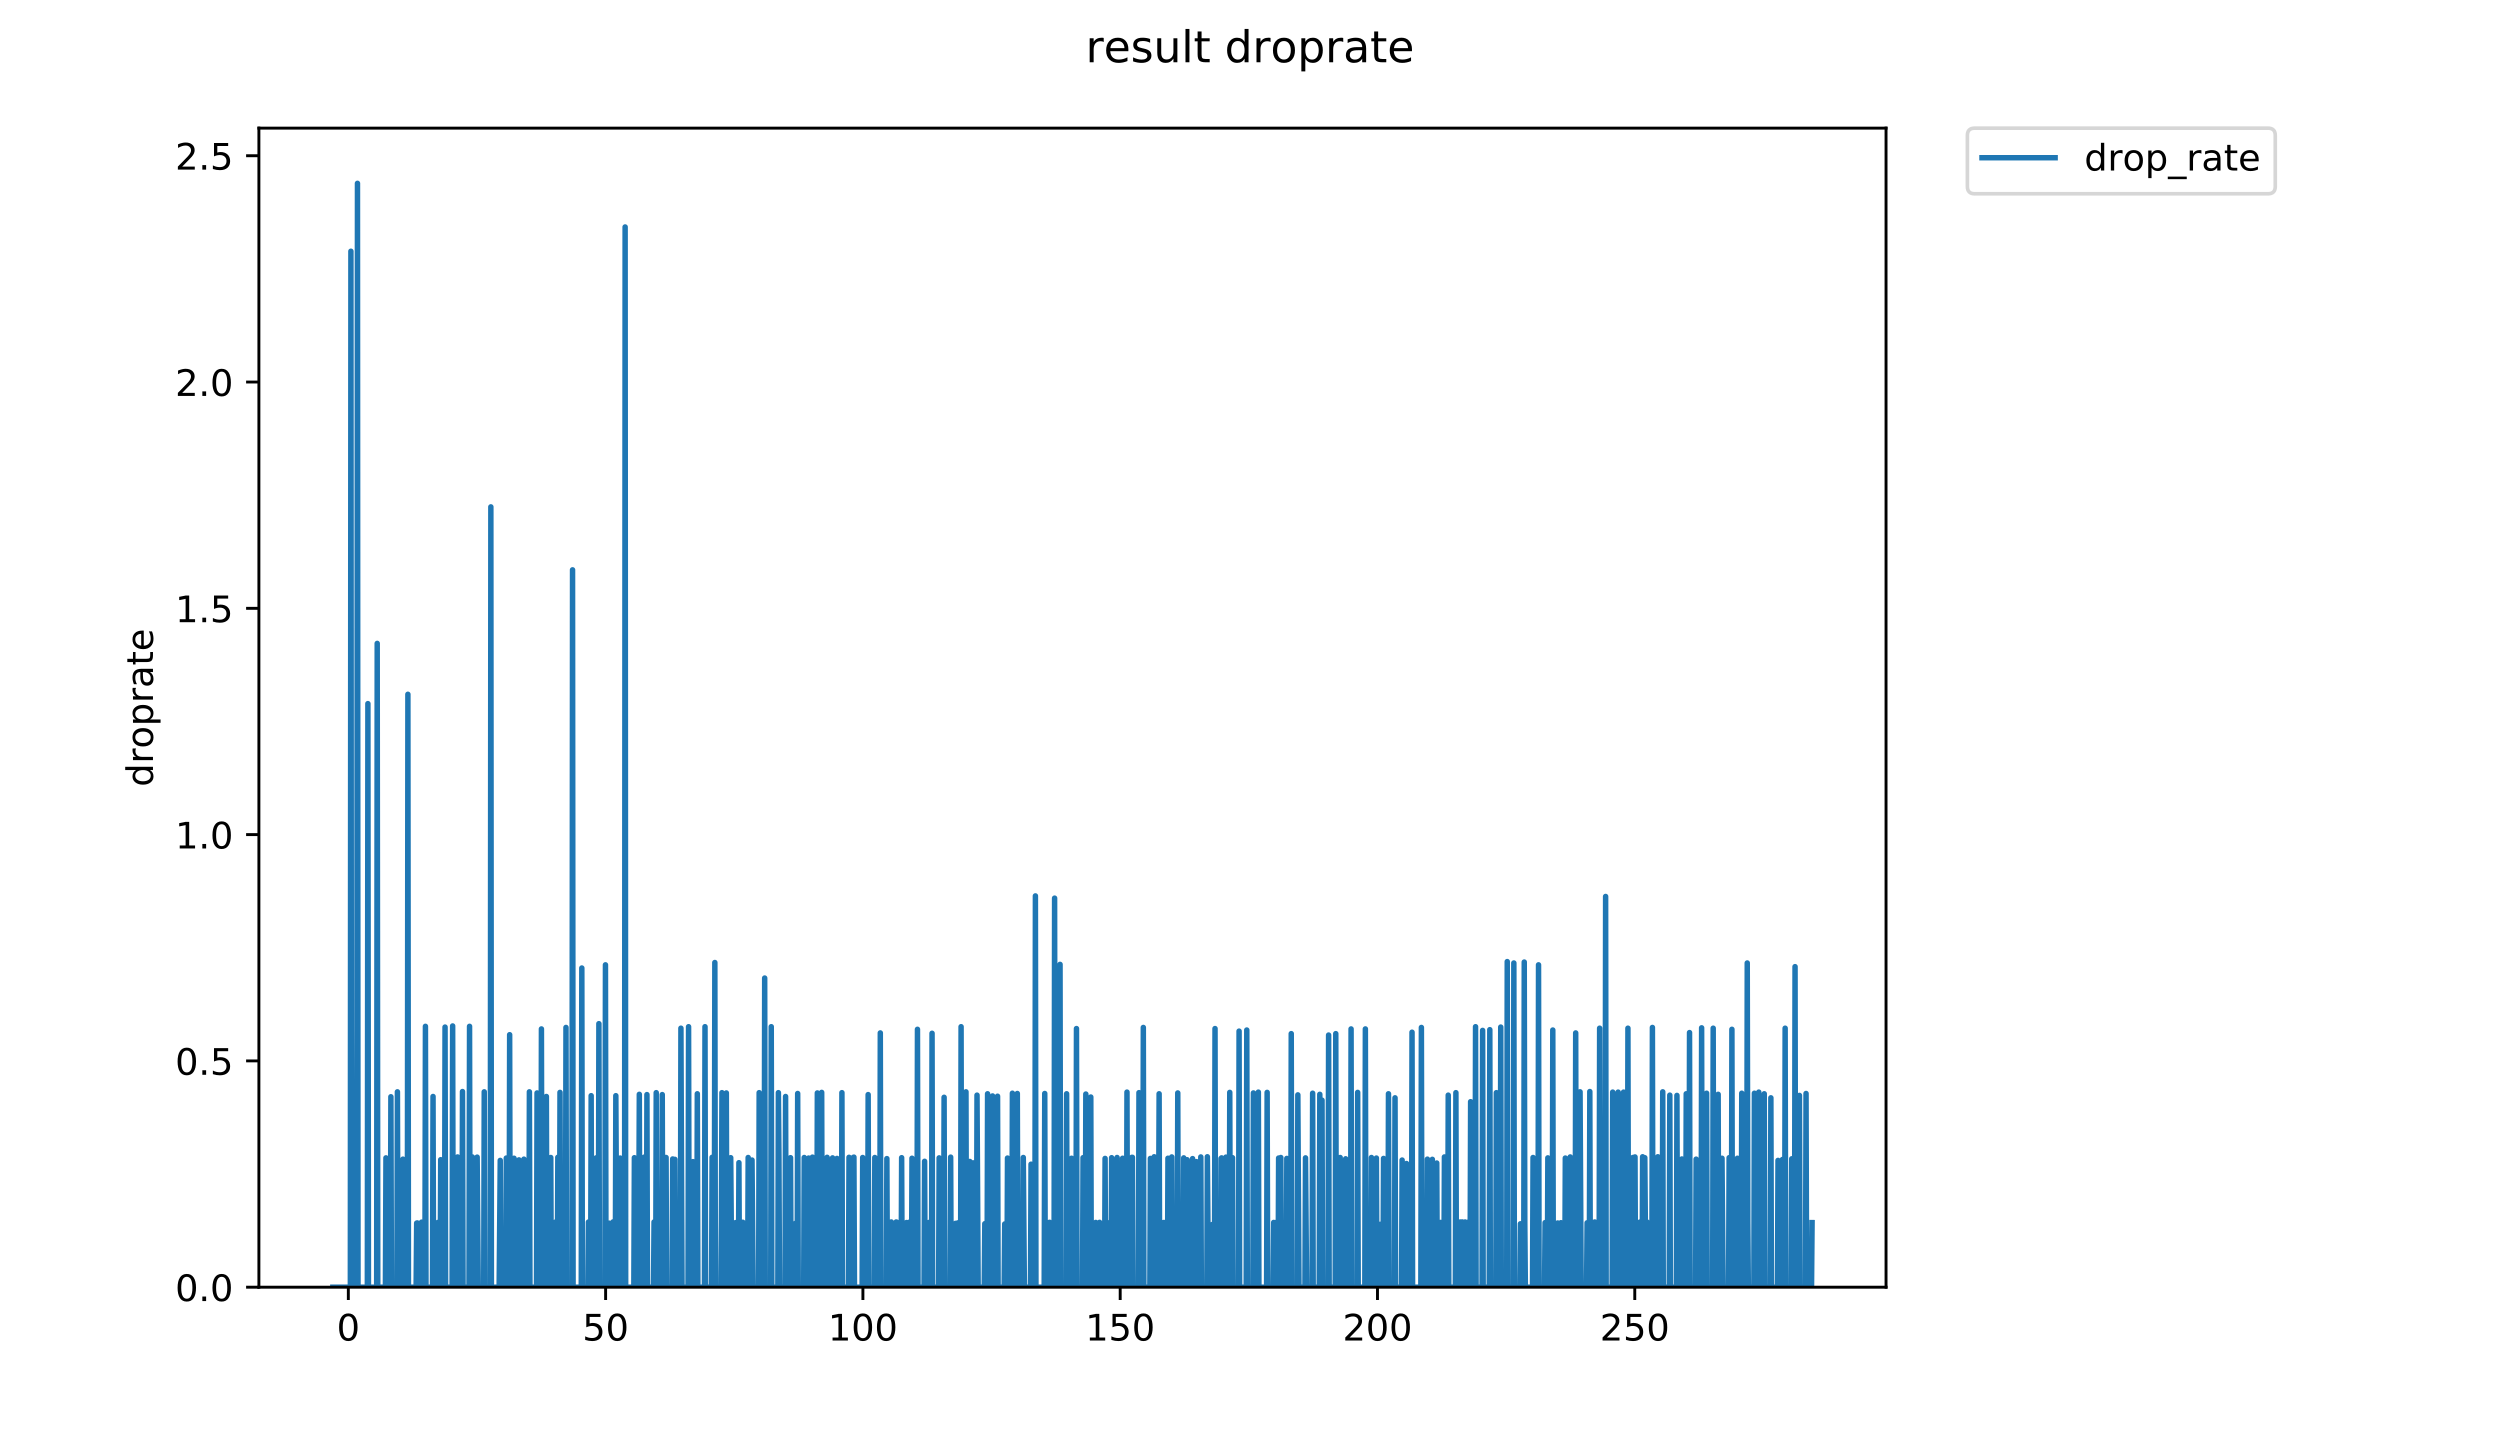 <?xml version="1.0" encoding="utf-8" standalone="no"?>
<!DOCTYPE svg PUBLIC "-//W3C//DTD SVG 1.1//EN"
  "http://www.w3.org/Graphics/SVG/1.1/DTD/svg11.dtd">
<!-- Created with matplotlib (https://matplotlib.org/) -->
<svg height="396pt" version="1.1" viewBox="0 0 684 396" width="684pt" xmlns="http://www.w3.org/2000/svg" xmlns:xlink="http://www.w3.org/1999/xlink">
 <defs>
  <style type="text/css">
*{stroke-linecap:butt;stroke-linejoin:round;}
  </style>
 </defs>
 <g id="figure_1">
  <g id="patch_1">
   <path d="M 0 396 
L 684 396 
L 684 0 
L 0 0 
z
" style="fill:#ffffff;"/>
  </g>
  <g id="axes_1">
   <g id="patch_2">
    <path d="M 70.834 352.174 
L 516.019 352.174 
L 516.019 35.062 
L 70.834 35.062 
z
" style="fill:#ffffff;"/>
   </g>
   <g id="matplotlib.axis_1">
    <g id="xtick_1">
     <g id="line2d_1">
      <defs>
       <path d="M 0 0 
L 0 3.5 
" id="m2cadf0bf3a" style="stroke:#000000;stroke-width:0.8;"/>
      </defs>
      <g>
       <use style="stroke:#000000;stroke-width:0.8;" x="95.303" xlink:href="#m2cadf0bf3a" y="352.174"/>
      </g>
     </g>
     <g id="text_1">
      <!-- 0 -->
      <defs>
       <path d="M 31.781 66.406 
Q 24.172 66.406 20.328 58.906 
Q 16.5 51.422 16.5 36.375 
Q 16.5 21.391 20.328 13.891 
Q 24.172 6.391 31.781 6.391 
Q 39.453 6.391 43.281 13.891 
Q 47.125 21.391 47.125 36.375 
Q 47.125 51.422 43.281 58.906 
Q 39.453 66.406 31.781 66.406 
z
M 31.781 74.219 
Q 44.047 74.219 50.516 64.516 
Q 56.984 54.828 56.984 36.375 
Q 56.984 17.969 50.516 8.266 
Q 44.047 -1.422 31.781 -1.422 
Q 19.531 -1.422 13.062 8.266 
Q 6.594 17.969 6.594 36.375 
Q 6.594 54.828 13.062 64.516 
Q 19.531 74.219 31.781 74.219 
z
" id="DejaVuSans-48"/>
      </defs>
      <g transform="translate(92.121 366.773)scale(0.1 -0.1)">
       <use xlink:href="#DejaVuSans-48"/>
      </g>
     </g>
    </g>
    <g id="xtick_2">
     <g id="line2d_2">
      <g>
       <use style="stroke:#000000;stroke-width:0.8;" x="165.697" xlink:href="#m2cadf0bf3a" y="352.174"/>
      </g>
     </g>
     <g id="text_2">
      <!-- 50 -->
      <defs>
       <path d="M 10.797 72.906 
L 49.516 72.906 
L 49.516 64.594 
L 19.828 64.594 
L 19.828 46.734 
Q 21.969 47.469 24.109 47.828 
Q 26.266 48.188 28.422 48.188 
Q 40.625 48.188 47.75 41.5 
Q 54.891 34.812 54.891 23.391 
Q 54.891 11.625 47.562 5.094 
Q 40.234 -1.422 26.906 -1.422 
Q 22.312 -1.422 17.547 -0.641 
Q 12.797 0.141 7.719 1.703 
L 7.719 11.625 
Q 12.109 9.234 16.797 8.062 
Q 21.484 6.891 26.703 6.891 
Q 35.156 6.891 40.078 11.328 
Q 45.016 15.766 45.016 23.391 
Q 45.016 31 40.078 35.438 
Q 35.156 39.891 26.703 39.891 
Q 22.75 39.891 18.812 39.016 
Q 14.891 38.141 10.797 36.281 
z
" id="DejaVuSans-53"/>
      </defs>
      <g transform="translate(159.334 366.773)scale(0.1 -0.1)">
       <use xlink:href="#DejaVuSans-53"/>
       <use x="63.623" xlink:href="#DejaVuSans-48"/>
      </g>
     </g>
    </g>
    <g id="xtick_3">
     <g id="line2d_3">
      <g>
       <use style="stroke:#000000;stroke-width:0.8;" x="236.091" xlink:href="#m2cadf0bf3a" y="352.174"/>
      </g>
     </g>
     <g id="text_3">
      <!-- 100 -->
      <defs>
       <path d="M 12.406 8.297 
L 28.516 8.297 
L 28.516 63.922 
L 10.984 60.406 
L 10.984 69.391 
L 28.422 72.906 
L 38.281 72.906 
L 38.281 8.297 
L 54.391 8.297 
L 54.391 0 
L 12.406 0 
z
" id="DejaVuSans-49"/>
      </defs>
      <g transform="translate(226.547 366.773)scale(0.1 -0.1)">
       <use xlink:href="#DejaVuSans-49"/>
       <use x="63.623" xlink:href="#DejaVuSans-48"/>
       <use x="127.246" xlink:href="#DejaVuSans-48"/>
      </g>
     </g>
    </g>
    <g id="xtick_4">
     <g id="line2d_4">
      <g>
       <use style="stroke:#000000;stroke-width:0.8;" x="306.485" xlink:href="#m2cadf0bf3a" y="352.174"/>
      </g>
     </g>
     <g id="text_4">
      <!-- 150 -->
      <g transform="translate(296.941 366.773)scale(0.1 -0.1)">
       <use xlink:href="#DejaVuSans-49"/>
       <use x="63.623" xlink:href="#DejaVuSans-53"/>
       <use x="127.246" xlink:href="#DejaVuSans-48"/>
      </g>
     </g>
    </g>
    <g id="xtick_5">
     <g id="line2d_5">
      <g>
       <use style="stroke:#000000;stroke-width:0.8;" x="376.879" xlink:href="#m2cadf0bf3a" y="352.174"/>
      </g>
     </g>
     <g id="text_5">
      <!-- 200 -->
      <defs>
       <path d="M 19.188 8.297 
L 53.609 8.297 
L 53.609 0 
L 7.328 0 
L 7.328 8.297 
Q 12.938 14.109 22.625 23.891 
Q 32.328 33.688 34.812 36.531 
Q 39.547 41.844 41.422 45.531 
Q 43.312 49.219 43.312 52.781 
Q 43.312 58.594 39.234 62.25 
Q 35.156 65.922 28.609 65.922 
Q 23.969 65.922 18.812 64.312 
Q 13.672 62.703 7.812 59.422 
L 7.812 69.391 
Q 13.766 71.781 18.938 73 
Q 24.125 74.219 28.422 74.219 
Q 39.75 74.219 46.484 68.547 
Q 53.219 62.891 53.219 53.422 
Q 53.219 48.922 51.531 44.891 
Q 49.859 40.875 45.406 35.406 
Q 44.188 33.984 37.641 27.219 
Q 31.109 20.453 19.188 8.297 
z
" id="DejaVuSans-50"/>
      </defs>
      <g transform="translate(367.335 366.773)scale(0.1 -0.1)">
       <use xlink:href="#DejaVuSans-50"/>
       <use x="63.623" xlink:href="#DejaVuSans-48"/>
       <use x="127.246" xlink:href="#DejaVuSans-48"/>
      </g>
     </g>
    </g>
    <g id="xtick_6">
     <g id="line2d_6">
      <g>
       <use style="stroke:#000000;stroke-width:0.8;" x="447.273" xlink:href="#m2cadf0bf3a" y="352.174"/>
      </g>
     </g>
     <g id="text_6">
      <!-- 250 -->
      <g transform="translate(437.729 366.773)scale(0.1 -0.1)">
       <use xlink:href="#DejaVuSans-50"/>
       <use x="63.623" xlink:href="#DejaVuSans-53"/>
       <use x="127.246" xlink:href="#DejaVuSans-48"/>
      </g>
     </g>
    </g>
   </g>
   <g id="matplotlib.axis_2">
    <g id="ytick_1">
     <g id="line2d_7">
      <defs>
       <path d="M 0 0 
L -3.5 0 
" id="m04b1c0d759" style="stroke:#000000;stroke-width:0.8;"/>
      </defs>
      <g>
       <use style="stroke:#000000;stroke-width:0.8;" x="70.834" xlink:href="#m04b1c0d759" y="352.174"/>
      </g>
     </g>
     <g id="text_7">
      <!-- 0.0 -->
      <defs>
       <path d="M 10.688 12.406 
L 21 12.406 
L 21 0 
L 10.688 0 
z
" id="DejaVuSans-46"/>
      </defs>
      <g transform="translate(47.931 355.973)scale(0.1 -0.1)">
       <use xlink:href="#DejaVuSans-48"/>
       <use x="63.623" xlink:href="#DejaVuSans-46"/>
       <use x="95.41" xlink:href="#DejaVuSans-48"/>
      </g>
     </g>
    </g>
    <g id="ytick_2">
     <g id="line2d_8">
      <g>
       <use style="stroke:#000000;stroke-width:0.8;" x="70.834" xlink:href="#m04b1c0d759" y="290.262"/>
      </g>
     </g>
     <g id="text_8">
      <!-- 0.5 -->
      <g transform="translate(47.931 294.061)scale(0.1 -0.1)">
       <use xlink:href="#DejaVuSans-48"/>
       <use x="63.623" xlink:href="#DejaVuSans-46"/>
       <use x="95.41" xlink:href="#DejaVuSans-53"/>
      </g>
     </g>
    </g>
    <g id="ytick_3">
     <g id="line2d_9">
      <g>
       <use style="stroke:#000000;stroke-width:0.8;" x="70.834" xlink:href="#m04b1c0d759" y="228.35"/>
      </g>
     </g>
     <g id="text_9">
      <!-- 1.0 -->
      <g transform="translate(47.931 232.149)scale(0.1 -0.1)">
       <use xlink:href="#DejaVuSans-49"/>
       <use x="63.623" xlink:href="#DejaVuSans-46"/>
       <use x="95.41" xlink:href="#DejaVuSans-48"/>
      </g>
     </g>
    </g>
    <g id="ytick_4">
     <g id="line2d_10">
      <g>
       <use style="stroke:#000000;stroke-width:0.8;" x="70.834" xlink:href="#m04b1c0d759" y="166.437"/>
      </g>
     </g>
     <g id="text_10">
      <!-- 1.5 -->
      <g transform="translate(47.931 170.237)scale(0.1 -0.1)">
       <use xlink:href="#DejaVuSans-49"/>
       <use x="63.623" xlink:href="#DejaVuSans-46"/>
       <use x="95.41" xlink:href="#DejaVuSans-53"/>
      </g>
     </g>
    </g>
    <g id="ytick_5">
     <g id="line2d_11">
      <g>
       <use style="stroke:#000000;stroke-width:0.8;" x="70.834" xlink:href="#m04b1c0d759" y="104.525"/>
      </g>
     </g>
     <g id="text_11">
      <!-- 2.0 -->
      <g transform="translate(47.931 108.324)scale(0.1 -0.1)">
       <use xlink:href="#DejaVuSans-50"/>
       <use x="63.623" xlink:href="#DejaVuSans-46"/>
       <use x="95.41" xlink:href="#DejaVuSans-48"/>
      </g>
     </g>
    </g>
    <g id="ytick_6">
     <g id="line2d_12">
      <g>
       <use style="stroke:#000000;stroke-width:0.8;" x="70.834" xlink:href="#m04b1c0d759" y="42.613"/>
      </g>
     </g>
     <g id="text_12">
      <!-- 2.5 -->
      <g transform="translate(47.931 46.412)scale(0.1 -0.1)">
       <use xlink:href="#DejaVuSans-50"/>
       <use x="63.623" xlink:href="#DejaVuSans-46"/>
       <use x="95.41" xlink:href="#DejaVuSans-53"/>
      </g>
     </g>
    </g>
    <g id="text_13">
     <!-- droprate -->
     <defs>
      <path d="M 45.406 46.391 
L 45.406 75.984 
L 54.391 75.984 
L 54.391 0 
L 45.406 0 
L 45.406 8.203 
Q 42.578 3.328 38.25 0.953 
Q 33.938 -1.422 27.875 -1.422 
Q 17.969 -1.422 11.734 6.484 
Q 5.516 14.406 5.516 27.297 
Q 5.516 40.188 11.734 48.094 
Q 17.969 56 27.875 56 
Q 33.938 56 38.25 53.625 
Q 42.578 51.266 45.406 46.391 
z
M 14.797 27.297 
Q 14.797 17.391 18.875 11.75 
Q 22.953 6.109 30.078 6.109 
Q 37.203 6.109 41.297 11.75 
Q 45.406 17.391 45.406 27.297 
Q 45.406 37.203 41.297 42.844 
Q 37.203 48.484 30.078 48.484 
Q 22.953 48.484 18.875 42.844 
Q 14.797 37.203 14.797 27.297 
z
" id="DejaVuSans-100"/>
      <path d="M 41.109 46.297 
Q 39.594 47.172 37.812 47.578 
Q 36.031 48 33.891 48 
Q 26.266 48 22.188 43.047 
Q 18.109 38.094 18.109 28.812 
L 18.109 0 
L 9.078 0 
L 9.078 54.688 
L 18.109 54.688 
L 18.109 46.188 
Q 20.953 51.172 25.484 53.578 
Q 30.031 56 36.531 56 
Q 37.453 56 38.578 55.875 
Q 39.703 55.766 41.062 55.516 
z
" id="DejaVuSans-114"/>
      <path d="M 30.609 48.391 
Q 23.391 48.391 19.188 42.75 
Q 14.984 37.109 14.984 27.297 
Q 14.984 17.484 19.156 11.844 
Q 23.344 6.203 30.609 6.203 
Q 37.797 6.203 41.984 11.859 
Q 46.188 17.531 46.188 27.297 
Q 46.188 37.016 41.984 42.703 
Q 37.797 48.391 30.609 48.391 
z
M 30.609 56 
Q 42.328 56 49.016 48.375 
Q 55.719 40.766 55.719 27.297 
Q 55.719 13.875 49.016 6.219 
Q 42.328 -1.422 30.609 -1.422 
Q 18.844 -1.422 12.172 6.219 
Q 5.516 13.875 5.516 27.297 
Q 5.516 40.766 12.172 48.375 
Q 18.844 56 30.609 56 
z
" id="DejaVuSans-111"/>
      <path d="M 18.109 8.203 
L 18.109 -20.797 
L 9.078 -20.797 
L 9.078 54.688 
L 18.109 54.688 
L 18.109 46.391 
Q 20.953 51.266 25.266 53.625 
Q 29.594 56 35.594 56 
Q 45.562 56 51.781 48.094 
Q 58.016 40.188 58.016 27.297 
Q 58.016 14.406 51.781 6.484 
Q 45.562 -1.422 35.594 -1.422 
Q 29.594 -1.422 25.266 0.953 
Q 20.953 3.328 18.109 8.203 
z
M 48.688 27.297 
Q 48.688 37.203 44.609 42.844 
Q 40.531 48.484 33.406 48.484 
Q 26.266 48.484 22.188 42.844 
Q 18.109 37.203 18.109 27.297 
Q 18.109 17.391 22.188 11.75 
Q 26.266 6.109 33.406 6.109 
Q 40.531 6.109 44.609 11.75 
Q 48.688 17.391 48.688 27.297 
z
" id="DejaVuSans-112"/>
      <path d="M 34.281 27.484 
Q 23.391 27.484 19.188 25 
Q 14.984 22.516 14.984 16.5 
Q 14.984 11.719 18.141 8.906 
Q 21.297 6.109 26.703 6.109 
Q 34.188 6.109 38.703 11.406 
Q 43.219 16.703 43.219 25.484 
L 43.219 27.484 
z
M 52.203 31.203 
L 52.203 0 
L 43.219 0 
L 43.219 8.297 
Q 40.141 3.328 35.547 0.953 
Q 30.953 -1.422 24.312 -1.422 
Q 15.922 -1.422 10.953 3.297 
Q 6 8.016 6 15.922 
Q 6 25.141 12.172 29.828 
Q 18.359 34.516 30.609 34.516 
L 43.219 34.516 
L 43.219 35.406 
Q 43.219 41.609 39.141 45 
Q 35.062 48.391 27.688 48.391 
Q 23 48.391 18.547 47.266 
Q 14.109 46.141 10.016 43.891 
L 10.016 52.203 
Q 14.938 54.109 19.578 55.047 
Q 24.219 56 28.609 56 
Q 40.484 56 46.344 49.844 
Q 52.203 43.703 52.203 31.203 
z
" id="DejaVuSans-97"/>
      <path d="M 18.312 70.219 
L 18.312 54.688 
L 36.812 54.688 
L 36.812 47.703 
L 18.312 47.703 
L 18.312 18.016 
Q 18.312 11.328 20.141 9.422 
Q 21.969 7.516 27.594 7.516 
L 36.812 7.516 
L 36.812 0 
L 27.594 0 
Q 17.188 0 13.234 3.875 
Q 9.281 7.766 9.281 18.016 
L 9.281 47.703 
L 2.688 47.703 
L 2.688 54.688 
L 9.281 54.688 
L 9.281 70.219 
z
" id="DejaVuSans-116"/>
      <path d="M 56.203 29.594 
L 56.203 25.203 
L 14.891 25.203 
Q 15.484 15.922 20.484 11.062 
Q 25.484 6.203 34.422 6.203 
Q 39.594 6.203 44.453 7.469 
Q 49.312 8.734 54.109 11.281 
L 54.109 2.781 
Q 49.266 0.734 44.188 -0.344 
Q 39.109 -1.422 33.891 -1.422 
Q 20.797 -1.422 13.156 6.188 
Q 5.516 13.812 5.516 26.812 
Q 5.516 40.234 12.766 48.109 
Q 20.016 56 32.328 56 
Q 43.359 56 49.781 48.891 
Q 56.203 41.797 56.203 29.594 
z
M 47.219 32.234 
Q 47.125 39.594 43.094 43.984 
Q 39.062 48.391 32.422 48.391 
Q 24.906 48.391 20.391 44.141 
Q 15.875 39.891 15.188 32.172 
z
" id="DejaVuSans-101"/>
     </defs>
     <g transform="translate(41.852 215.236)rotate(-90)scale(0.1 -0.1)">
      <use xlink:href="#DejaVuSans-100"/>
      <use x="63.477" xlink:href="#DejaVuSans-114"/>
      <use x="104.559" xlink:href="#DejaVuSans-111"/>
      <use x="165.74" xlink:href="#DejaVuSans-112"/>
      <use x="229.217" xlink:href="#DejaVuSans-114"/>
      <use x="270.33" xlink:href="#DejaVuSans-97"/>
      <use x="331.609" xlink:href="#DejaVuSans-116"/>
      <use x="370.818" xlink:href="#DejaVuSans-101"/>
     </g>
    </g>
   </g>
   <g id="line2d_13">
    <path clip-path="url(#p7b52385e1d)" d="M 91.07 352.174 
L 95.857 352.174 
L 96.007 68.742 
L 96.157 352.174 
L 97.506 352.174 
L 97.656 281.919 
L 97.804 50.163 
L 97.952 352.174 
L 100.507 352.174 
L 100.656 192.515 
L 100.804 352.174 
L 103.056 352.174 
L 103.205 176.037 
L 103.354 352.174 
L 105.448 352.174 
L 105.597 316.796 
L 105.746 352.174 
L 106.794 352.174 
L 106.946 300.074 
L 107.094 352.174 
L 108.587 352.174 
L 108.735 298.725 
L 108.889 352.174 
L 109.945 352.174 
L 110.246 317.146 
L 110.397 352.174 
L 111.153 352.174 
L 111.301 334.306 
L 111.449 352.174 
L 111.599 189.959 
L 111.748 352.174 
L 113.853 352.174 
L 114.003 334.635 
L 114.154 334.585 
L 114.304 352.174 
L 115.053 352.174 
L 115.203 334.585 
L 115.352 334.383 
L 115.5 352.174 
L 116.25 352.174 
L 116.398 280.806 
L 116.546 352.174 
L 118.327 352.174 
L 118.479 300.001 
L 118.628 352.174 
L 119.67 352.174 
L 119.819 334.46 
L 119.968 352.174 
L 120.427 352.174 
L 120.578 317.294 
L 120.727 352.174 
L 121.616 352.174 
L 121.765 281.011 
L 121.913 352.174 
L 123.698 352.174 
L 123.845 280.703 
L 123.993 352.174 
L 125.043 352.174 
L 125.191 316.541 
L 125.34 352.174 
L 126.39 352.174 
L 126.538 298.648 
L 126.686 352.174 
L 128.32 352.174 
L 128.468 280.806 
L 128.616 352.174 
L 129.067 352.174 
L 129.215 316.541 
L 129.363 352.174 
L 130.401 352.174 
L 130.55 316.592 
L 130.846 352.174 
L 132.343 352.174 
L 132.49 298.725 
L 132.638 352.174 
L 134.146 352.174 
L 134.296 138.684 
L 134.446 352.174 
L 136.566 352.174 
L 136.868 317.489 
L 137.018 352.174 
L 138.378 352.174 
L 138.528 316.846 
L 138.676 352.174 
L 139.287 352.174 
L 139.44 283.095 
L 139.589 352.174 
L 140.492 352.174 
L 140.641 316.897 
L 140.791 352.174 
L 141.841 352.174 
L 141.992 317.343 
L 142.142 352.174 
L 143.195 352.174 
L 143.346 317.146 
L 143.495 352.174 
L 144.694 352.174 
L 144.842 298.725 
L 144.99 352.174 
L 146.789 352.174 
L 146.938 299.031 
L 147.087 352.174 
L 147.983 352.174 
L 148.133 281.518 
L 148.281 352.174 
L 149.335 352.174 
L 149.487 300.001 
L 149.637 352.174 
L 150.539 352.174 
L 150.687 316.694 
L 150.836 352.174 
L 151.878 352.174 
L 152.026 334.332 
L 152.176 352.174 
L 152.473 352.174 
L 152.621 316.643 
L 152.918 352.174 
L 153.067 352.174 
L 153.216 298.878 
L 153.364 352.174 
L 154.702 352.174 
L 154.85 281.113 
L 154.998 352.174 
L 156.498 352.174 
L 156.649 155.91 
L 156.797 352.174 
L 159.036 352.174 
L 159.186 264.851 
L 159.336 352.174 
L 160.843 352.174 
L 160.991 334.358 
L 161.143 352.174 
L 161.593 352.174 
L 161.744 299.78 
L 161.896 352.174 
L 162.802 352.174 
L 163.102 316.796 
L 163.253 352.174 
L 163.704 352.174 
L 163.854 280.078 
L 164.005 352.174 
L 165.502 352.174 
L 165.652 263.98 
L 165.802 352.174 
L 166.552 352.174 
L 166.703 334.66 
L 166.852 352.174 
L 167.593 352.174 
L 167.741 334.306 
L 167.89 352.174 
L 168.339 352.174 
L 168.49 299.78 
L 168.794 352.174 
L 169.541 352.174 
L 169.69 316.846 
L 169.99 352.174 
L 170.886 352.174 
L 171.035 62.102 
L 171.184 352.174 
L 173.416 352.174 
L 173.565 316.745 
L 173.714 352.174 
L 174.61 352.174 
L 174.768 335.396 
L 174.917 299.408 
L 175.066 352.174 
L 176.102 352.174 
L 176.25 316.592 
L 176.399 352.174 
L 176.849 352.174 
L 176.999 299.483 
L 177.147 352.174 
L 178.801 352.174 
L 178.949 334.332 
L 179.096 352.174 
L 179.393 352.174 
L 179.542 298.954 
L 179.691 352.174 
L 181.044 352.174 
L 181.194 299.483 
L 181.346 352.174 
L 181.942 352.174 
L 182.091 316.694 
L 182.239 316.694 
L 182.387 352.174 
L 183.896 352.174 
L 184.046 317.096 
L 184.198 352.174 
L 184.497 352.174 
L 184.648 317.195 
L 184.801 352.174 
L 185.4 352.174 
L 185.549 334.46 
L 185.699 334.56 
L 185.849 352.174 
L 186.148 352.174 
L 186.298 281.316 
L 186.597 352.174 
L 188.246 352.174 
L 188.394 280.908 
L 188.543 352.174 
L 189.437 352.174 
L 189.591 317.826 
L 189.74 352.174 
L 190.635 352.174 
L 190.785 299.258 
L 190.936 352.174 
L 192.739 352.174 
L 192.887 280.908 
L 193.036 352.174 
L 194.683 352.174 
L 194.832 316.643 
L 194.983 352.174 
L 195.43 352.174 
L 195.579 263.347 
L 195.728 352.174 
L 197.228 352.174 
L 197.378 334.485 
L 197.526 298.954 
L 197.675 352.174 
L 198.574 352.174 
L 198.723 299.031 
L 198.878 352.174 
L 199.774 352.174 
L 199.922 316.745 
L 200.223 352.174 
L 201.115 352.174 
L 201.264 334.51 
L 201.413 352.174 
L 202.014 352.174 
L 202.169 318.11 
L 202.318 352.174 
L 203.062 352.174 
L 203.211 334.409 
L 203.36 334.535 
L 203.509 352.174 
L 204.55 352.174 
L 204.699 316.694 
L 204.852 352.174 
L 205.601 352.174 
L 205.753 317.392 
L 206.053 352.174 
L 207.559 352.174 
L 207.708 298.954 
L 207.856 352.174 
L 209.06 352.174 
L 209.216 267.595 
L 209.367 352.174 
L 210.867 352.174 
L 211.015 280.908 
L 211.166 352.174 
L 212.818 352.174 
L 212.967 298.954 
L 213.116 316.643 
L 213.268 352.174 
L 214.782 352.174 
L 214.934 300.001 
L 215.084 352.174 
L 216.139 352.174 
L 216.288 316.745 
L 216.441 352.174 
L 217.496 352.174 
L 217.647 334.709 
L 217.799 352.174 
L 218.096 352.174 
L 218.244 299.182 
L 218.393 352.174 
L 219.89 352.174 
L 220.039 316.694 
L 220.187 352.174 
L 221.09 352.174 
L 221.239 316.846 
L 221.389 352.174 
L 222.136 352.174 
L 222.285 316.592 
L 222.433 352.174 
L 223.475 352.174 
L 223.624 299.031 
L 223.772 352.174 
L 224.665 352.174 
L 224.813 298.878 
L 224.962 352.174 
L 226.149 352.174 
L 226.297 316.643 
L 226.447 352.174 
L 227.642 352.174 
L 227.791 316.796 
L 227.939 352.174 
L 228.852 352.174 
L 229.001 316.947 
L 229.15 352.174 
L 230.2 352.174 
L 230.348 298.954 
L 230.498 352.174 
L 232.143 352.174 
L 232.291 316.643 
L 232.591 352.174 
L 233.338 352.174 
L 233.487 316.643 
L 233.634 316.592 
L 233.782 352.174 
L 235.882 352.174 
L 236.031 316.694 
L 236.18 352.174 
L 237.377 352.174 
L 237.527 299.483 
L 237.68 352.174 
L 239.2 352.174 
L 239.349 316.694 
L 239.5 352.174 
L 239.951 352.174 
L 240.102 317.047 
L 240.251 352.174 
L 240.699 352.174 
L 240.851 282.61 
L 240.999 352.174 
L 242.497 352.174 
L 242.647 316.997 
L 242.798 352.174 
L 243.702 352.174 
L 243.85 334.332 
L 244.008 335.327 
L 244.157 352.174 
L 245.052 352.174 
L 245.2 334.332 
L 245.348 334.383 
L 245.497 352.174 
L 246.538 352.174 
L 246.688 316.745 
L 246.837 352.174 
L 247.883 352.174 
L 248.032 334.485 
L 248.18 352.174 
L 248.626 352.174 
L 248.775 334.409 
L 248.924 352.174 
L 249.37 352.174 
L 249.52 316.897 
L 249.668 352.174 
L 250.869 352.174 
L 251.018 281.619 
L 251.168 352.174 
L 252.818 352.174 
L 252.971 317.731 
L 253.124 352.174 
L 254.035 352.174 
L 254.183 334.46 
L 254.332 352.174 
L 254.858 352.174 
L 255.01 282.707 
L 255.159 352.174 
L 256.802 352.174 
L 256.951 316.796 
L 257.108 352.174 
L 258.154 352.174 
L 258.307 300.22 
L 258.456 352.174 
L 259.952 352.174 
L 260.1 316.592 
L 260.249 352.174 
L 261.293 352.174 
L 261.444 334.709 
L 261.594 352.174 
L 261.895 352.174 
L 262.045 334.585 
L 262.195 334.56 
L 262.348 352.174 
L 262.804 352.174 
L 262.953 280.908 
L 263.102 352.174 
L 264.14 352.174 
L 264.288 298.725 
L 264.436 352.174 
L 265.187 352.174 
L 265.34 317.778 
L 265.489 352.174 
L 266.095 352.174 
L 266.251 318.156 
L 266.4 352.174 
L 267.16 352.174 
L 267.311 299.632 
L 267.62 352.174 
L 269.291 352.174 
L 269.443 334.807 
L 269.595 352.174 
L 270.052 352.174 
L 270.201 299.258 
L 270.351 352.174 
L 271.416 352.174 
L 271.567 299.854 
L 271.866 352.174 
L 272.779 352.174 
L 272.93 299.928 
L 273.08 352.174 
L 274.74 352.174 
L 274.892 334.88 
L 275.046 352.174 
L 275.5 352.174 
L 275.65 316.846 
L 275.799 352.174 
L 276.841 352.174 
L 276.991 299.106 
L 277.289 352.174 
L 278.19 352.174 
L 278.339 299.182 
L 278.488 352.174 
L 279.826 352.174 
L 279.974 316.694 
L 280.271 352.174 
L 281.939 352.174 
L 282.096 318.526 
L 282.25 352.174 
L 283.138 352.174 
L 283.286 245.121 
L 283.434 352.174 
L 285.692 352.174 
L 285.841 299.182 
L 285.991 352.174 
L 286.893 352.174 
L 287.042 334.46 
L 287.19 334.434 
L 287.339 352.174 
L 288.389 352.174 
L 288.538 245.735 
L 288.687 352.174 
L 289.879 352.174 
L 290.029 263.854 
L 290.178 352.174 
L 291.675 352.174 
L 291.824 299.258 
L 291.975 352.174 
L 293.025 352.174 
L 293.175 316.897 
L 293.324 352.174 
L 294.373 352.174 
L 294.522 281.417 
L 294.671 352.174 
L 296.177 352.174 
L 296.325 316.745 
L 296.476 352.174 
L 296.93 352.174 
L 297.079 299.333 
L 297.231 352.174 
L 298.289 352.174 
L 298.441 300.147 
L 298.591 352.174 
L 299.492 352.174 
L 299.643 334.734 
L 299.792 334.46 
L 299.944 352.174 
L 300.701 352.174 
L 300.85 334.434 
L 301.002 334.734 
L 301.153 352.174 
L 302.201 352.174 
L 302.351 316.947 
L 302.5 352.174 
L 303.394 352.174 
L 303.544 334.51 
L 303.692 352.174 
L 303.991 352.174 
L 304.14 316.745 
L 304.288 352.174 
L 305.485 352.174 
L 305.634 316.694 
L 305.783 352.174 
L 306.995 352.174 
L 307.144 316.897 
L 307.294 352.174 
L 308.193 352.174 
L 308.341 298.802 
L 308.49 352.174 
L 309.531 352.174 
L 309.679 316.643 
L 309.828 316.643 
L 309.976 352.174 
L 311.473 352.174 
L 311.622 298.954 
L 311.771 352.174 
L 312.665 352.174 
L 312.814 281.113 
L 312.962 352.174 
L 314.6 352.174 
L 314.75 316.947 
L 314.898 352.174 
L 315.637 352.174 
L 315.785 316.49 
L 315.934 352.174 
L 316.839 352.174 
L 316.988 334.434 
L 317.137 299.258 
L 317.288 352.174 
L 318.194 352.174 
L 318.343 334.485 
L 318.492 334.485 
L 318.641 352.174 
L 319.403 352.174 
L 319.552 316.897 
L 319.7 352.174 
L 320.297 352.174 
L 320.594 316.541 
L 320.743 352.174 
L 322.088 352.174 
L 322.237 299.031 
L 322.386 352.174 
L 323.13 352.174 
L 323.279 334.434 
L 323.427 352.174 
L 323.723 352.174 
L 323.872 316.796 
L 324.022 352.174 
L 324.631 352.174 
L 324.782 317.294 
L 325.084 352.174 
L 326.137 352.174 
L 326.287 316.997 
L 326.436 352.174 
L 327.19 352.174 
L 327.344 317.826 
L 327.494 352.174 
L 328.241 352.174 
L 328.538 316.541 
L 328.689 352.174 
L 330.186 352.174 
L 330.333 316.49 
L 330.631 352.174 
L 331.528 352.174 
L 331.681 335.024 
L 331.83 352.174 
L 332.279 352.174 
L 332.429 281.417 
L 332.578 352.174 
L 333.928 352.174 
L 334.077 316.947 
L 334.226 316.796 
L 334.375 352.174 
L 335.271 352.174 
L 335.419 316.592 
L 335.568 352.174 
L 336.314 352.174 
L 336.462 298.878 
L 336.612 352.174 
L 337.062 352.174 
L 337.211 316.745 
L 337.36 352.174 
L 338.862 352.174 
L 339.013 282.118 
L 339.162 352.174 
L 340.967 352.174 
L 341.117 281.819 
L 341.27 352.174 
L 342.781 352.174 
L 342.93 299.031 
L 343.079 352.174 
L 343.988 352.174 
L 344.286 298.802 
L 344.436 352.174 
L 346.543 352.174 
L 346.691 298.878 
L 346.839 352.174 
L 348.337 352.174 
L 348.486 334.46 
L 348.636 352.174 
L 348.936 352.174 
L 349.085 334.485 
L 349.234 352.174 
L 349.68 352.174 
L 349.83 316.846 
L 349.978 352.174 
L 350.279 352.174 
L 350.427 316.694 
L 350.575 352.174 
L 351.175 352.174 
L 351.325 334.56 
L 351.475 352.174 
L 351.925 352.174 
L 352.074 316.947 
L 352.224 352.174 
L 353.133 352.174 
L 353.285 282.805 
L 353.44 352.174 
L 354.94 352.174 
L 355.09 299.558 
L 355.393 352.174 
L 357.036 352.174 
L 357.185 316.796 
L 357.484 352.174 
L 358.988 352.174 
L 359.137 299.106 
L 359.286 352.174 
L 360.947 352.174 
L 361.097 299.408 
L 361.248 352.174 
L 361.548 352.174 
L 361.703 301.007 
L 361.854 352.174 
L 363.353 352.174 
L 363.506 283.191 
L 363.655 352.174 
L 365.315 352.174 
L 365.467 282.805 
L 365.618 352.174 
L 366.521 352.174 
L 366.67 316.694 
L 366.82 352.174 
L 368.02 352.174 
L 368.17 317.047 
L 368.319 352.174 
L 369.505 352.174 
L 369.655 281.518 
L 369.803 352.174 
L 371.309 352.174 
L 371.457 298.878 
L 371.606 352.174 
L 373.415 352.174 
L 373.564 281.518 
L 373.716 352.174 
L 374.473 352.174 
L 374.623 334.61 
L 374.777 352.174 
L 375.078 352.174 
L 375.227 316.694 
L 375.378 352.174 
L 376.43 352.174 
L 376.579 316.846 
L 376.729 352.174 
L 377.483 352.174 
L 377.636 334.976 
L 377.788 352.174 
L 378.386 352.174 
L 378.536 316.947 
L 378.685 352.174 
L 379.736 352.174 
L 379.885 299.258 
L 380.036 352.174 
L 381.528 352.174 
L 381.68 300.365 
L 381.829 352.174 
L 383.466 352.174 
L 383.619 317.392 
L 383.918 352.174 
L 384.668 352.174 
L 384.824 318.342 
L 385.124 352.174 
L 386.18 352.174 
L 386.331 282.414 
L 386.481 352.174 
L 388.743 352.174 
L 388.892 281.113 
L 389.042 352.174 
L 390.387 352.174 
L 390.538 317.146 
L 390.688 352.174 
L 391.734 352.174 
L 391.885 317.195 
L 392.036 352.174 
L 392.789 352.174 
L 393.096 318.203 
L 393.248 352.174 
L 394 352.174 
L 394.149 334.46 
L 394.299 334.56 
L 394.449 352.174 
L 395.044 352.174 
L 395.192 316.541 
L 395.341 352.174 
L 396.086 352.174 
L 396.237 299.632 
L 396.387 352.174 
L 398.184 352.174 
L 398.333 298.954 
L 398.481 352.174 
L 399.378 352.174 
L 399.526 334.332 
L 399.674 352.174 
L 399.822 352.174 
L 399.97 334.332 
L 400.118 334.332 
L 400.266 352.174 
L 400.713 352.174 
L 400.861 334.332 
L 401.01 352.174 
L 401.459 352.174 
L 401.609 334.56 
L 401.757 334.358 
L 401.906 352.174 
L 402.205 352.174 
L 402.361 301.426 
L 402.513 352.174 
L 403.559 352.174 
L 403.708 280.908 
L 403.856 352.174 
L 405.496 352.174 
L 405.646 281.919 
L 405.795 352.174 
L 407.461 352.174 
L 407.611 281.719 
L 407.763 352.174 
L 409.257 352.174 
L 409.405 298.954 
L 409.555 352.174 
L 410.454 352.174 
L 410.602 281.011 
L 410.751 352.174 
L 412.233 352.174 
L 412.381 263.092 
L 412.529 352.174 
L 414.038 352.174 
L 414.187 263.475 
L 414.335 352.174 
L 415.835 352.174 
L 415.988 334.832 
L 416.139 334.856 
L 416.291 352.174 
L 416.887 352.174 
L 417.036 263.22 
L 417.186 334.635 
L 417.338 352.174 
L 419.294 352.174 
L 419.443 316.694 
L 419.594 352.174 
L 420.793 352.174 
L 420.942 263.98 
L 421.09 352.174 
L 422.588 352.174 
L 422.738 334.51 
L 422.89 352.174 
L 423.34 352.174 
L 423.489 316.796 
L 423.64 317.146 
L 423.79 352.174 
L 424.693 352.174 
L 424.843 281.819 
L 424.995 352.174 
L 426.032 352.174 
L 426.183 334.61 
L 426.332 352.174 
L 426.778 352.174 
L 426.929 334.66 
L 427.079 334.535 
L 427.227 352.174 
L 428.121 352.174 
L 428.27 316.846 
L 428.421 352.174 
L 429.466 352.174 
L 429.614 316.541 
L 429.762 352.174 
L 430.957 352.174 
L 431.109 282.61 
L 431.259 352.174 
L 432.156 352.174 
L 432.305 298.725 
L 432.601 352.174 
L 434.084 352.174 
L 434.234 334.56 
L 434.382 352.174 
L 434.825 352.174 
L 434.973 298.648 
L 435.121 352.174 
L 436.163 352.174 
L 436.311 334.332 
L 436.459 352.174 
L 436.913 352.174 
L 437.064 334.66 
L 437.214 352.174 
L 437.512 352.174 
L 437.66 281.316 
L 437.809 352.174 
L 439.148 352.174 
L 439.296 245.275 
L 439.444 352.174 
L 441.083 352.174 
L 441.232 298.802 
L 441.383 352.174 
L 442.573 352.174 
L 442.721 298.802 
L 442.87 352.174 
L 444.063 352.174 
L 444.212 298.802 
L 444.361 352.174 
L 445.253 352.174 
L 445.402 281.316 
L 445.551 352.174 
L 446.593 352.174 
L 446.742 316.694 
L 446.89 352.174 
L 447.042 352.174 
L 447.19 316.592 
L 447.338 316.541 
L 447.487 352.174 
L 448.529 352.174 
L 448.677 334.358 
L 448.825 352.174 
L 449.27 352.174 
L 449.418 316.49 
L 449.566 352.174 
L 449.867 352.174 
L 450.016 316.745 
L 450.312 352.174 
L 450.46 334.358 
L 450.608 334.332 
L 450.756 352.174 
L 451.95 352.174 
L 452.098 281.113 
L 452.246 352.174 
L 453.29 352.174 
L 453.586 316.49 
L 453.734 352.174 
L 454.775 352.174 
L 454.923 298.725 
L 455.071 352.174 
L 456.706 352.174 
L 456.857 299.632 
L 457.008 352.174 
L 458.658 352.174 
L 458.809 299.706 
L 458.957 352.174 
L 460.007 352.174 
L 460.157 317.096 
L 460.306 352.174 
L 461.203 352.174 
L 461.353 299.258 
L 461.502 352.174 
L 462.104 352.174 
L 462.255 282.512 
L 462.406 352.174 
L 463.914 352.174 
L 464.065 317.146 
L 464.214 352.174 
L 465.415 352.174 
L 465.564 281.215 
L 465.714 352.174 
L 466.777 352.174 
L 466.926 299.106 
L 467.076 352.174 
L 468.581 352.174 
L 468.73 281.316 
L 468.883 352.174 
L 469.939 352.174 
L 470.089 299.408 
L 470.238 352.174 
L 470.989 352.174 
L 471.139 316.897 
L 471.438 352.174 
L 472.941 352.174 
L 473.09 316.745 
L 473.24 352.174 
L 473.701 352.174 
L 473.85 281.619 
L 473.999 352.174 
L 475.199 352.174 
L 475.349 316.897 
L 475.647 352.174 
L 476.395 352.174 
L 476.544 299.106 
L 476.693 352.174 
L 477.897 352.174 
L 478.046 263.475 
L 478.194 334.383 
L 478.344 352.174 
L 479.855 352.174 
L 480.004 299.106 
L 480.153 352.174 
L 481.054 352.174 
L 481.202 298.802 
L 481.352 352.174 
L 482.549 352.174 
L 482.698 299.258 
L 482.847 352.174 
L 484.358 352.174 
L 484.511 300.365 
L 484.661 352.174 
L 486.312 352.174 
L 486.465 317.489 
L 486.617 352.174 
L 487.514 352.174 
L 487.665 317.245 
L 487.969 352.174 
L 488.267 352.174 
L 488.415 281.316 
L 488.566 352.174 
L 490.071 352.174 
L 490.221 317.047 
L 490.371 352.174 
L 490.975 352.174 
L 491.125 264.48 
L 491.276 352.174 
L 492.177 352.174 
L 492.328 299.706 
L 492.481 352.174 
L 493.986 352.174 
L 494.134 299.182 
L 494.283 352.174 
L 495.634 352.174 
L 495.784 334.51 
L 495.784 334.51 
" style="fill:none;stroke:#1f77b4;stroke-linecap:square;stroke-width:1.5;"/>
   </g>
   <g id="patch_3">
    <path d="M 70.834 352.174 
L 70.834 35.062 
" style="fill:none;stroke:#000000;stroke-linecap:square;stroke-linejoin:miter;stroke-width:0.8;"/>
   </g>
   <g id="patch_4">
    <path d="M 516.019 352.174 
L 516.019 35.062 
" style="fill:none;stroke:#000000;stroke-linecap:square;stroke-linejoin:miter;stroke-width:0.8;"/>
   </g>
   <g id="patch_5">
    <path d="M 70.834 352.174 
L 516.019 352.174 
" style="fill:none;stroke:#000000;stroke-linecap:square;stroke-linejoin:miter;stroke-width:0.8;"/>
   </g>
   <g id="patch_6">
    <path d="M 70.834 35.062 
L 516.019 35.062 
" style="fill:none;stroke:#000000;stroke-linecap:square;stroke-linejoin:miter;stroke-width:0.8;"/>
   </g>
   <g id="legend_1">
    <g id="patch_7">
     <path d="M 540.278 53.019 
L 620.514 53.019 
Q 622.514 53.019 622.514 51.019 
L 622.514 37.062 
Q 622.514 35.062 620.514 35.062 
L 540.278 35.062 
Q 538.278 35.062 538.278 37.062 
L 538.278 51.019 
Q 538.278 53.019 540.278 53.019 
z
" style="fill:#ffffff;opacity:0.8;stroke:#cccccc;stroke-linejoin:miter;"/>
    </g>
    <g id="line2d_14">
     <path d="M 542.278 43.161 
L 562.278 43.161 
" style="fill:none;stroke:#1f77b4;stroke-linecap:square;stroke-width:1.5;"/>
    </g>
    <g id="line2d_15"/>
    <g id="text_14">
     <!-- drop_rate -->
     <defs>
      <path d="M 50.984 -16.609 
L 50.984 -23.578 
L -0.984 -23.578 
L -0.984 -16.609 
z
" id="DejaVuSans-95"/>
     </defs>
     <g transform="translate(570.278 46.661)scale(0.1 -0.1)">
      <use xlink:href="#DejaVuSans-100"/>
      <use x="63.477" xlink:href="#DejaVuSans-114"/>
      <use x="104.559" xlink:href="#DejaVuSans-111"/>
      <use x="165.74" xlink:href="#DejaVuSans-112"/>
      <use x="229.217" xlink:href="#DejaVuSans-95"/>
      <use x="279.217" xlink:href="#DejaVuSans-114"/>
      <use x="320.33" xlink:href="#DejaVuSans-97"/>
      <use x="381.609" xlink:href="#DejaVuSans-116"/>
      <use x="420.818" xlink:href="#DejaVuSans-101"/>
     </g>
    </g>
   </g>
  </g>
  <g id="text_15">
   <!-- result droprate -->
   <defs>
    <path d="M 44.281 53.078 
L 44.281 44.578 
Q 40.484 46.531 36.375 47.5 
Q 32.281 48.484 27.875 48.484 
Q 21.188 48.484 17.844 46.438 
Q 14.5 44.391 14.5 40.281 
Q 14.5 37.156 16.891 35.375 
Q 19.281 33.594 26.516 31.984 
L 29.594 31.297 
Q 39.156 29.25 43.188 25.516 
Q 47.219 21.781 47.219 15.094 
Q 47.219 7.469 41.188 3.016 
Q 35.156 -1.422 24.609 -1.422 
Q 20.219 -1.422 15.453 -0.562 
Q 10.688 0.297 5.422 2 
L 5.422 11.281 
Q 10.406 8.688 15.234 7.391 
Q 20.062 6.109 24.812 6.109 
Q 31.156 6.109 34.562 8.281 
Q 37.984 10.453 37.984 14.406 
Q 37.984 18.062 35.516 20.016 
Q 33.062 21.969 24.703 23.781 
L 21.578 24.516 
Q 13.234 26.266 9.516 29.906 
Q 5.812 33.547 5.812 39.891 
Q 5.812 47.609 11.281 51.797 
Q 16.75 56 26.812 56 
Q 31.781 56 36.172 55.266 
Q 40.578 54.547 44.281 53.078 
z
" id="DejaVuSans-115"/>
    <path d="M 8.5 21.578 
L 8.5 54.688 
L 17.484 54.688 
L 17.484 21.922 
Q 17.484 14.156 20.5 10.266 
Q 23.531 6.391 29.594 6.391 
Q 36.859 6.391 41.078 11.031 
Q 45.312 15.672 45.312 23.688 
L 45.312 54.688 
L 54.297 54.688 
L 54.297 0 
L 45.312 0 
L 45.312 8.406 
Q 42.047 3.422 37.719 1 
Q 33.406 -1.422 27.688 -1.422 
Q 18.266 -1.422 13.375 4.438 
Q 8.5 10.297 8.5 21.578 
z
M 31.109 56 
z
" id="DejaVuSans-117"/>
    <path d="M 9.422 75.984 
L 18.406 75.984 
L 18.406 0 
L 9.422 0 
z
" id="DejaVuSans-108"/>
    <path id="DejaVuSans-32"/>
   </defs>
   <g transform="translate(297.048 17.038)scale(0.12 -0.12)">
    <use xlink:href="#DejaVuSans-114"/>
    <use x="41.082" xlink:href="#DejaVuSans-101"/>
    <use x="102.605" xlink:href="#DejaVuSans-115"/>
    <use x="154.705" xlink:href="#DejaVuSans-117"/>
    <use x="218.084" xlink:href="#DejaVuSans-108"/>
    <use x="245.867" xlink:href="#DejaVuSans-116"/>
    <use x="285.076" xlink:href="#DejaVuSans-32"/>
    <use x="316.863" xlink:href="#DejaVuSans-100"/>
    <use x="380.34" xlink:href="#DejaVuSans-114"/>
    <use x="421.422" xlink:href="#DejaVuSans-111"/>
    <use x="482.604" xlink:href="#DejaVuSans-112"/>
    <use x="546.08" xlink:href="#DejaVuSans-114"/>
    <use x="587.193" xlink:href="#DejaVuSans-97"/>
    <use x="648.473" xlink:href="#DejaVuSans-116"/>
    <use x="687.682" xlink:href="#DejaVuSans-101"/>
   </g>
  </g>
 </g>
 <defs>
  <clipPath id="p7b52385e1d">
   <rect height="317.112" width="445.185" x="70.834" y="35.062"/>
  </clipPath>
 </defs>
</svg>

